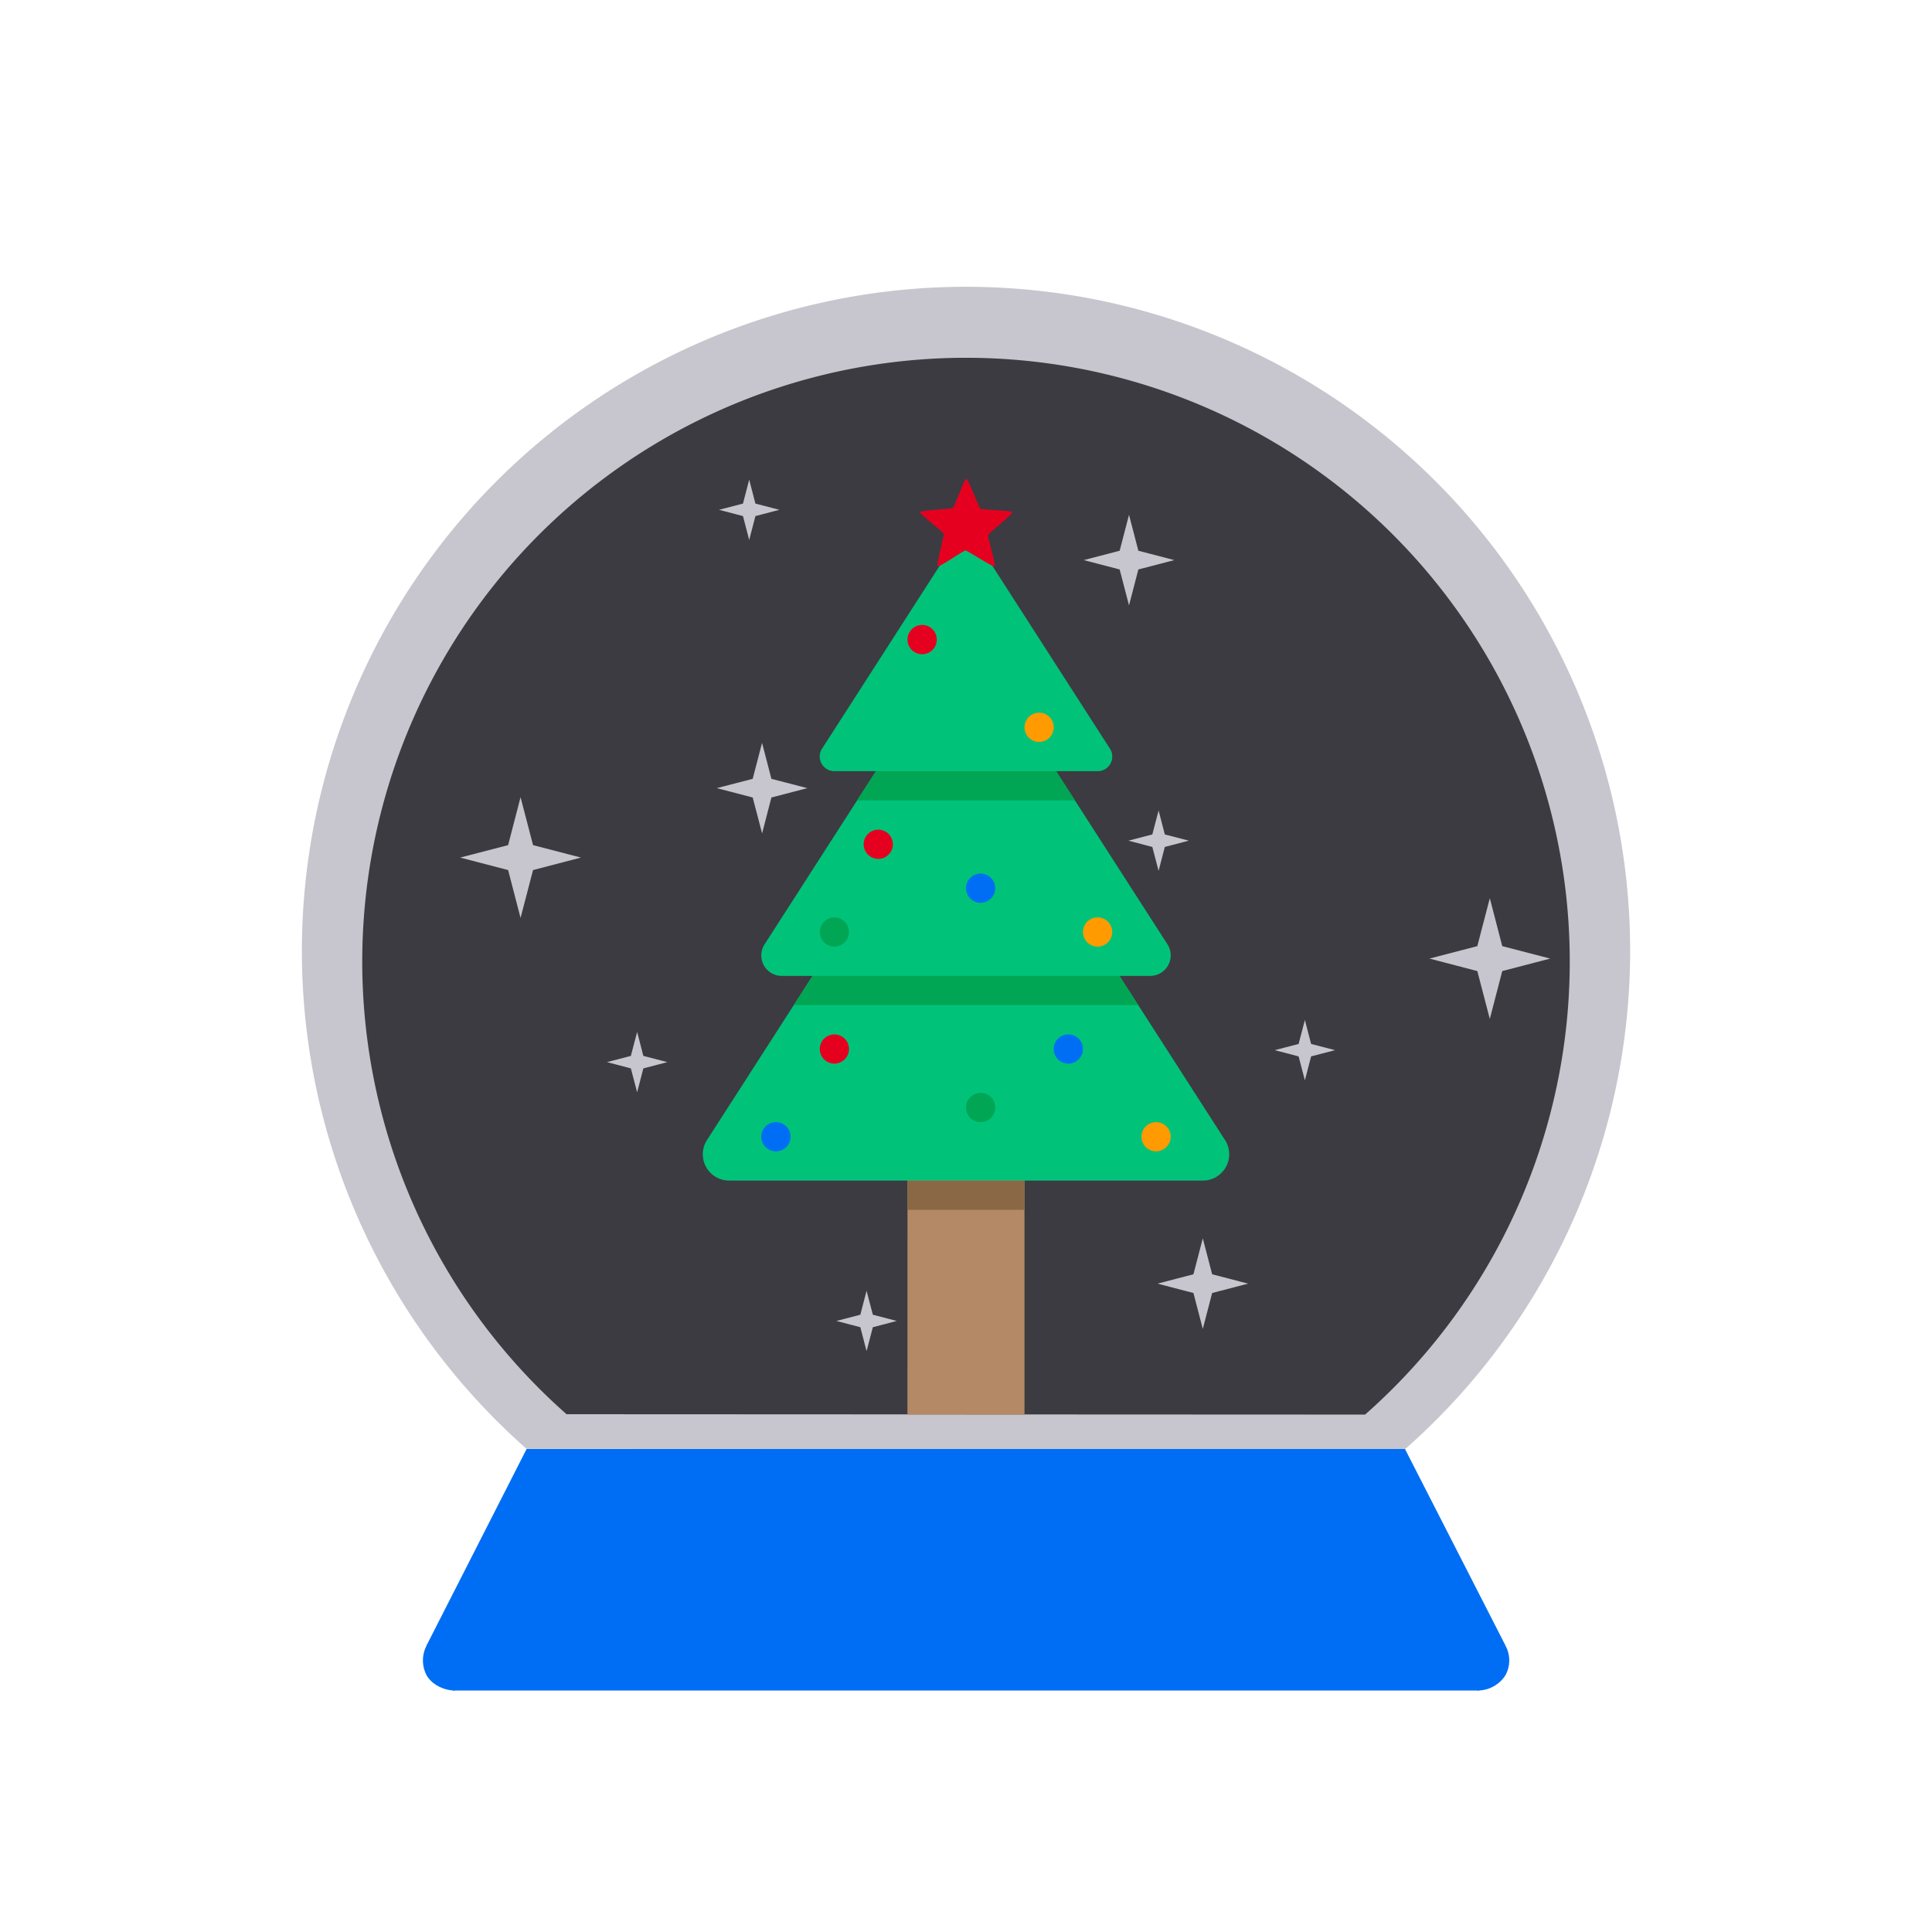 <svg xmlns="http://www.w3.org/2000/svg" viewBox="0 0 32 32"><path fill="#c7c6ce" d="M8.722 23.998a11 11 0 0 1-3.01-12.14A11 11 0 0 1 16.005 4.75a11 11 0 0 1 10.287 7.116 11 11 0 0 1-3.021 12.138"/><path fill="#3c3b41" d="M9.384 23.424a10 10 0 0 1-2.737-11.037 10 10 0 0 1 9.357-6.461 10 10 0 0 1 9.352 6.469A10 10 0 0 1 22.61 23.43"/><path fill="#006ef4" d="M8.722 24h14.549l1.662 3.25-.433.75h-17l-.433-.75z"/><path fill="#006ef4" d="M7.535 28c-.179 0-.379-.095-.468-.25a.53.53 0 0 1 .011-.516M24.472 28a.546.546 0 0 0 .461-.25.508.508 0 0 0-.004-.504"/><path fill="#c7c6ce" d="m8.622 15.204-.206-.793-.794-.207.794-.206.206-.794.207.794.793.206-.793.207zM18.7 10.027l-.155-.595-.595-.155.595-.155.155-.595.155.595.595.155-.595.155zm2.913 7.867-.104-.397-.396-.103.396-.103.104-.397.103.397.397.103-.397.103zm3.063-1.017-.207-.793-.793-.207.793-.206.207-.794.206.794.794.206-.794.207z"/><path fill="#b48966" d="M15.031 18.586h1.938v4.844H15.03z"/><path fill="#00c379" d="M15.989 8.898a.242.242 0 0 0-.199.121l-2.18 3.39a.242.242 0 0 0 0 .243.242.242 0 0 0 .21.121h4.36a.242.242 0 0 0 .21-.12.242.242 0 0 0 0-.243l-2.18-3.39a.242.242 0 0 0-.21-.122.242.242 0 0 0-.011 0z"/><path fill="#00c379" d="M15.984 10.74a.34.34 0 0 0-.277.168l-3.052 4.747a.34.34 0 0 0 0 .34.34.34 0 0 0 .293.169h6.104a.34.34 0 0 0 .293-.17.34.34 0 0 0 0-.34l-3.052-4.746A.34.34 0 0 0 16 10.74a.34.34 0 0 0-.016 0z"/><path fill="#00c379" d="M16 12.58a.436.436 0 0 0-.377.218L11.699 18.9a.436.436 0 0 0 0 .436.436.436 0 0 0 .378.218h7.846a.436.436 0 0 0 .378-.218.436.436 0 0 0 0-.436l-3.924-6.103a.436.436 0 0 0-.377-.219z"/><path fill="#e6001f" d="M16.474 9.381c-.028.018-.45-.263-.483-.263-.032 0-.435.282-.46.262-.027-.02.111-.51.1-.54-.009-.03-.402-.327-.391-.357.011-.031.519-.052.545-.071.026-.019.187-.484.219-.483.033.001.209.477.235.497.026.019.518.028.527.058.01.032-.39.347-.4.378-.01.03.134.501.108.519zM15.516 10.593a.242.242 0 0 1-.243.243.242.242 0 0 1-.242-.243.242.242 0 0 1 .242-.242.242.242 0 0 1 .243.242z"/><path fill="#ff9a00" d="M17.453 12.047a.242.242 0 0 1-.242.242.242.242 0 0 1-.242-.242.242.242 0 0 1 .242-.243.242.242 0 0 1 .242.243z"/><path fill="#e6001f" d="M14.789 13.984a.242.242 0 0 1-.242.242.242.242 0 0 1-.242-.242.242.242 0 0 1 .242-.242.242.242 0 0 1 .242.242z"/><path fill="#ff9a00" d="M18.422 15.437a.242.242 0 0 1-.242.242.242.242 0 0 1-.243-.242.242.242 0 0 1 .243-.242.242.242 0 0 1 .242.242z"/><path fill="#006ef4" d="M16.484 14.71a.242.242 0 0 1-.242.243.242.242 0 0 1-.242-.242.242.242 0 0 1 .242-.242.242.242 0 0 1 .242.242z"/><path fill="#00a654" d="M14.062 15.437a.242.242 0 0 1-.242.242.242.242 0 0 1-.242-.242.242.242 0 0 1 .242-.242.242.242 0 0 1 .242.242z"/><path fill="#006ef4" d="M17.937 17.375a.242.242 0 0 1-.242.242.242.242 0 0 1-.242-.242.242.242 0 0 1 .242-.242.242.242 0 0 1 .242.242z"/><path fill="#e6001f" d="M14.062 17.375a.242.242 0 0 1-.242.242.242.242 0 0 1-.242-.242.242.242 0 0 1 .242-.242.242.242 0 0 1 .242.242z"/><path fill="#00a654" d="M16.484 18.343a.242.242 0 0 1-.242.243.242.242 0 0 1-.242-.243.242.242 0 0 1 .242-.242.242.242 0 0 1 .242.242z"/><path fill="#ff9a00" d="M19.39 18.828a.242.242 0 0 1-.242.242.242.242 0 0 1-.242-.242.242.242 0 0 1 .242-.242.242.242 0 0 1 .243.242z"/><path fill="#00a654" d="m14.508 12.773-.312.485h3.608l-.312-.485h-2.984zm-1.05 3.39-.31.485h5.704l-.31-.484h-5.083z"/><path fill="#006ef4" d="M13.094 18.828a.242.242 0 0 1-.242.242.242.242 0 0 1-.243-.242.242.242 0 0 1 .243-.242.242.242 0 0 1 .242.242z"/><path fill="#8a6845" d="M15.031 19.555h1.938v.484H15.03z"/><path fill="#c7c6ce" d="m10.553 18.092-.104-.396-.396-.104.396-.103.104-.397.103.397.397.103-.397.104zm8.637-3.668-.104-.396-.396-.104.396-.103.104-.397.103.397.397.103-.397.104zm-6.781-5.48-.103-.396-.397-.104.397-.103.103-.397.103.397.397.103-.397.104zm1.944 13.435-.103-.396-.397-.104.397-.103.103-.397.104.397.396.103-.396.104zm-1.73-8.575-.156-.595-.595-.155.595-.154.155-.596.155.596.595.154-.595.155zm7.299 8.207-.155-.595-.595-.155.595-.155.155-.595.155.595.595.155-.595.155z"/></svg>
